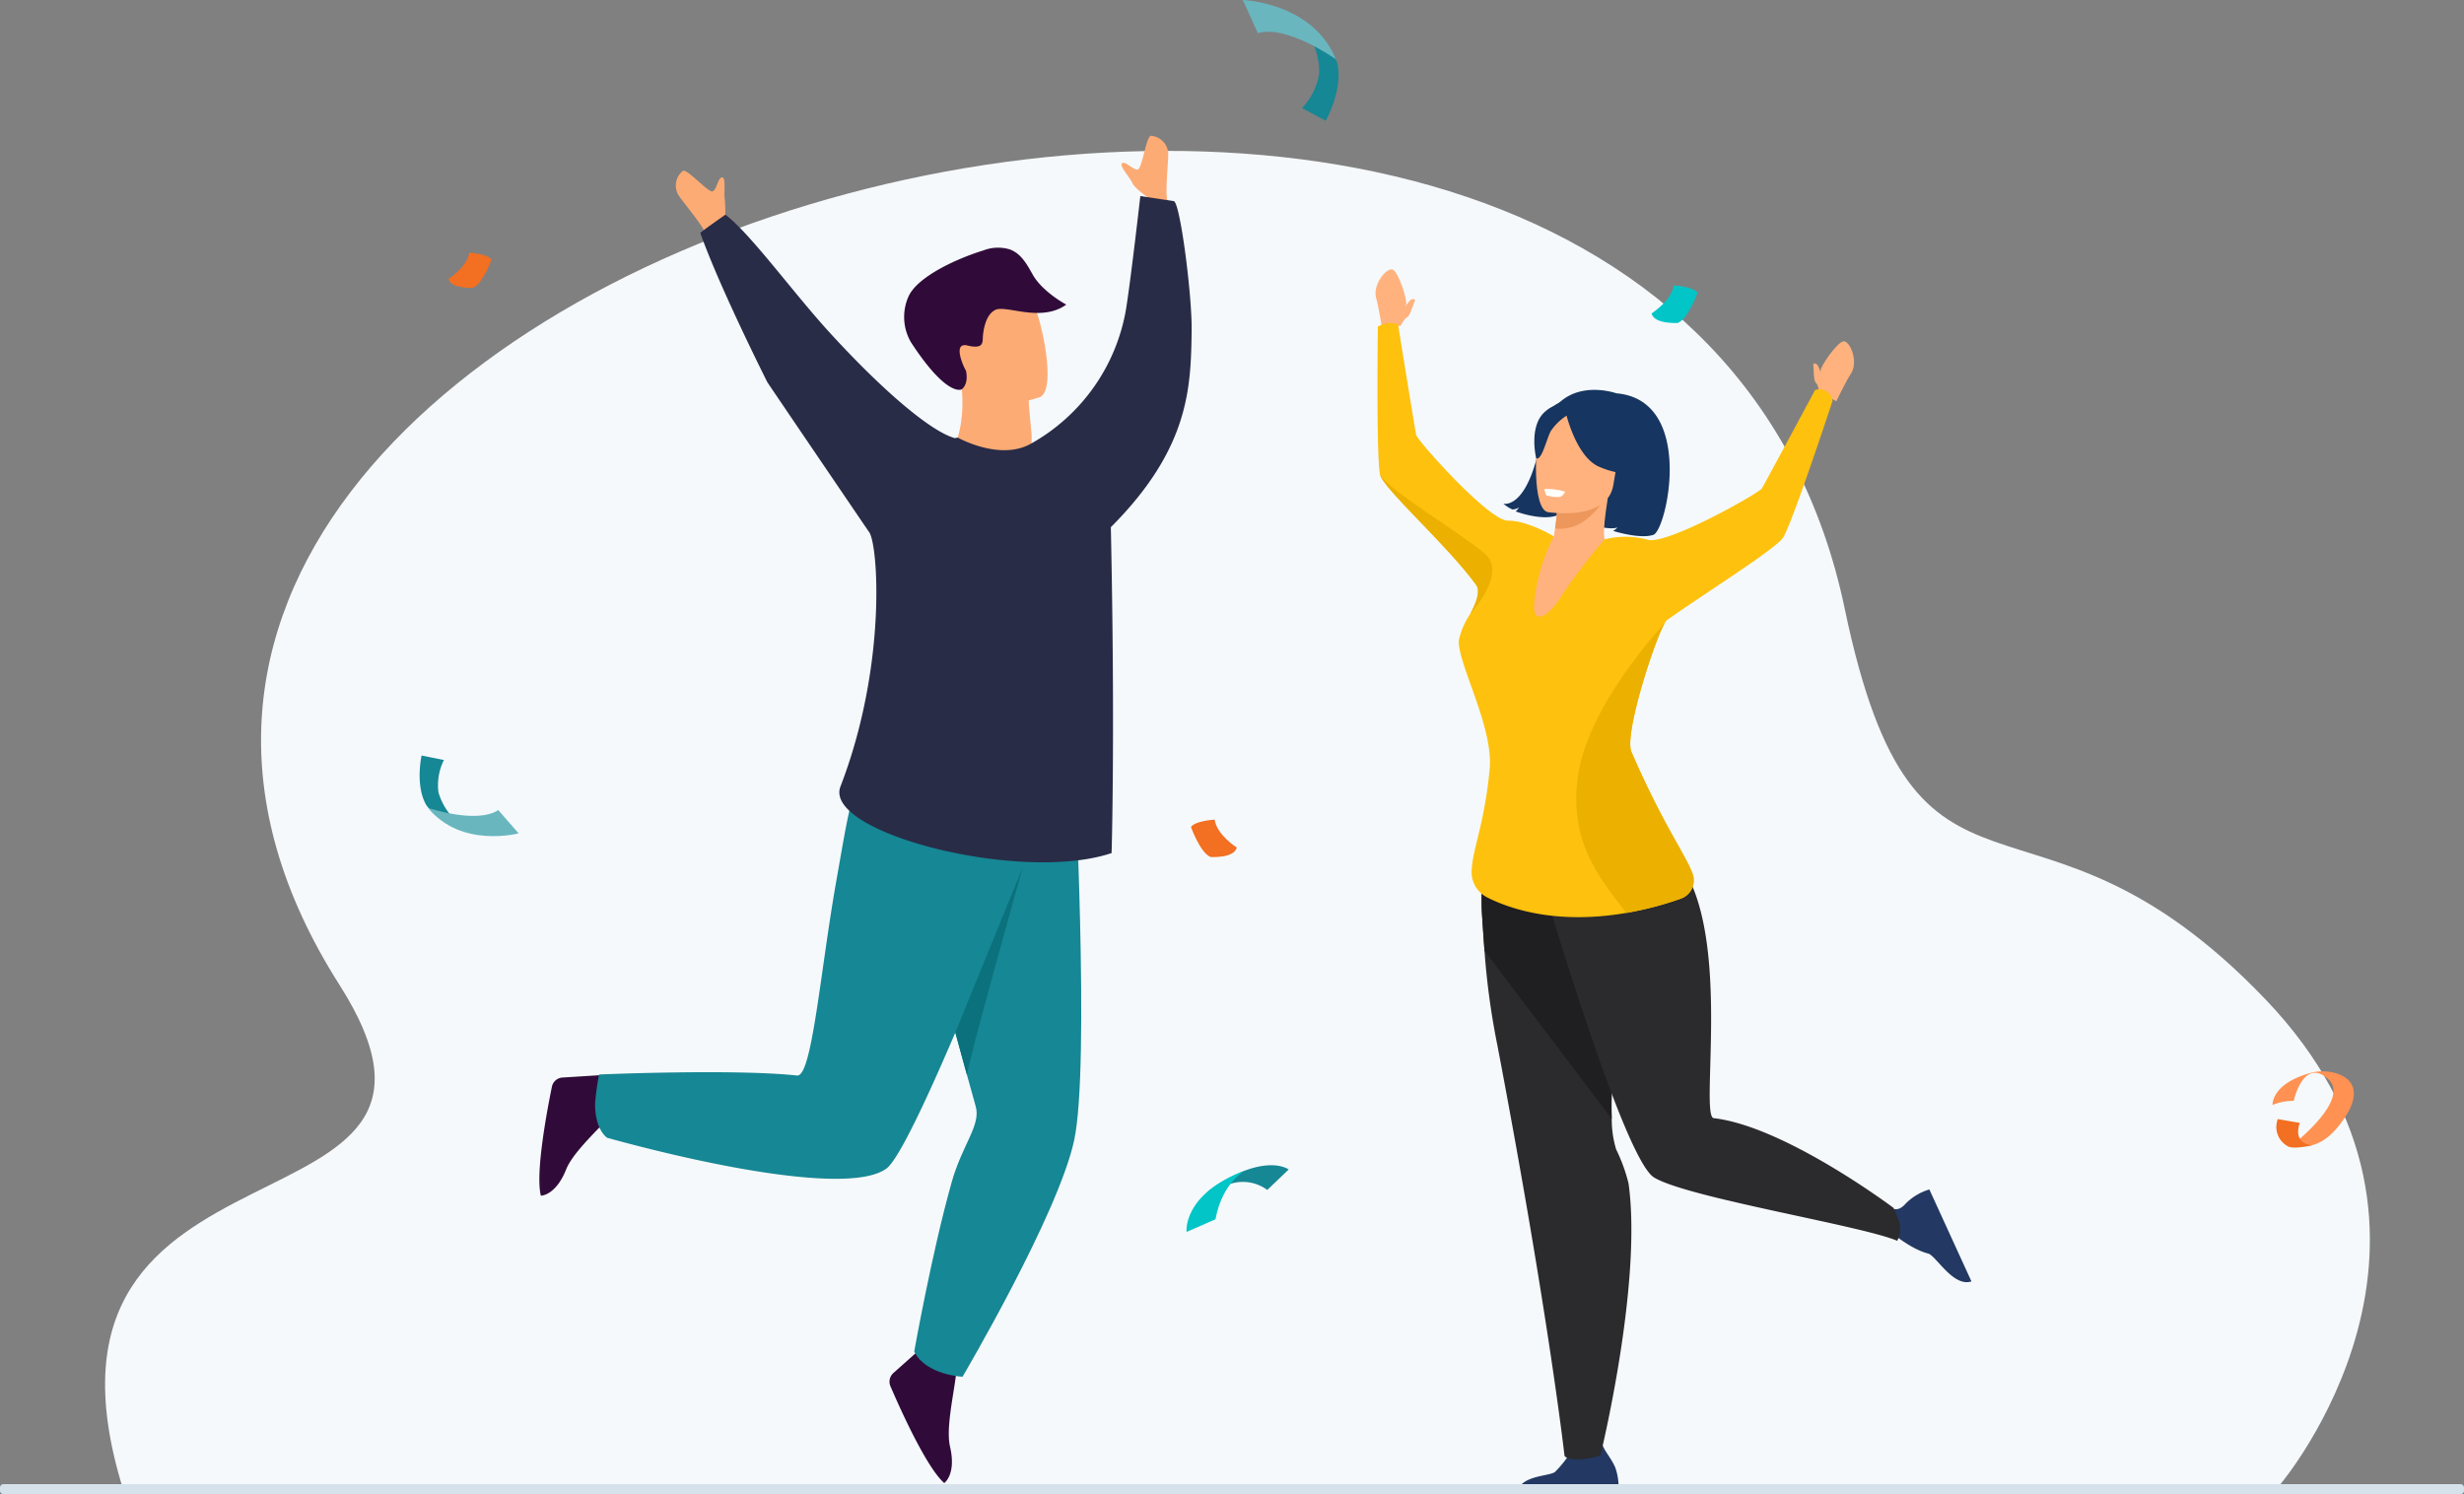 <svg xmlns="http://www.w3.org/2000/svg" width="327.577" height="198.664" viewBox="0 0 327.577 198.664">
    <rect x="0" y="0" width="327.577" height="198.664" fill="#808080" stroke="none"/>
    <defs>
        <clipPath id="clip-path">
            <path id="Rectangle_244" fill="none" d="M0 0H86.716V179.13H0z"/>
        </clipPath>
        <style>
            .cls-3{fill:#163560}.cls-4{fill:#233862}.cls-5{fill:#2b2a2c}.cls-7{fill:#ffb27d}.cls-11{fill:#ebb000}.cls-12{fill:#168794}.cls-13{fill:#69b6bf}.cls-15{fill:#f36f21}.cls-16{fill:#01c5c7}.cls-19{fill:#300b39}.cls-20{fill:#fdab74}
        </style>
    </defs>
    <g id="Group_984" transform="translate(-3606.5 -11556.842)">
        <path id="Path_18386" fill="#f5f9fc" d="M153.5 177.9l100.9-.48 26.895-.007h8.91l26.946-.007 123.106-.031s28.158-33.11-1.92-64.557c-31.185-32.6-46.349-6.051-55.934-51.946-24.129-115.524-262.688-48.286-200.115 50.02 22.53 35.4-44.349 16.583-28.785 67.012" transform="translate(3469.342 11576.895)"/>
        <g id="Group_979" transform="translate(-50)">
            <path id="Path_18387" d="M1727.67 716.693s2.628 4.331-2.313 7.058c0 0 3.8 1.37 5.121.853a2.856 2.856 0 0 1-.577.466s3.57 1.133 5.349.515 5.611-17.9-4.925-18.814c0 0-8.311-2.976-10.068 6.3s-4.958 8.374-4.958 8.374a5 5 0 0 0 1.206.776s.69-.044.9-.33a2.046 2.046 0 0 1-.472.583s3.37 1.274 5.433.556 5.266-4.33 5.3-6.336" class="cls-3" transform="translate(2141.065 10902.365)"/>
            <path id="Path_18388" d="M1726.852 1612.883h13.442a7.381 7.381 0 0 0-.38-3.6c-.673-1.491-1.72-2.412-1.815-3.555a4.037 4.037 0 0 1-3.848 1.184 14.757 14.757 0 0 1-2.333 3.023c-.878.631-4.8.406-5.066 2.95" class="cls-4" transform="translate(2131.306 10142.623)"/>
            <path id="Path_18389" d="M1712.451 1143.135a12.187 12.187 0 0 1-2.344.478c-2.118.189-2.426-.442-2.426-.442s-2.1-18.73-8.915-54.532a99.5 99.5 0 0 1-1.725-12.629c-.106-1.376-.21-2.907-.323-4.7-.309-4.825.424-12.946 4.045-15.08 1.646-.972 3.889-.705 6.905 1.67.237.187.481.388.728.6 8.825 7.635 5.207 29.559 5.563 39.866a13.925 13.925 0 0 0 .581 4.051 22.4 22.4 0 0 1 1.655 4.546c1.853 13.369-3.744 36.172-3.744 36.172" class="cls-5" transform="translate(2156.814 10607.236)"/>
            <path id="Path_18390" fill="#1f1e21" d="M1713.96 1101.239l-16.918-22.355c-.106-1.376-.21-2.907-.323-4.7-.309-4.825.424-12.946 4.045-15.08l6.9 1.67c.237.187.481.388.728.6 8.825 7.635 5.207 29.559 5.563 39.866" transform="translate(2156.814 10604.363)"/>
            <path id="Path_18391" d="M2045.219 1403.157l-5.594-12.222a7.381 7.381 0 0 0-3.118 1.845c-1.076 1.232-1.856 1.013-4.307-.688a13.46 13.46 0 0 1 1.619 4.141c.45.056 3.013 2.536 5.639 3.219 1.047.272 3.336 4.518 5.762 3.705" class="cls-4" transform="translate(1873.375 10324.059)"/>
            <path id="Path_18392" d="M1738.171 1086.188s12.045 41.873 16.458 44.568 27.618 6.4 32.335 8.424a3.552 3.552 0 0 0 .237-2.583 15.442 15.442 0 0 0-.74-1.8s-14.41-10.832-23.894-11.926c-2.354-.271 4.792-36.214-11.113-37.65-14.529-1.311-13.283.964-13.283.964" class="cls-5" transform="translate(2121.767 10582.641)"/>
            <path id="Path_18393" d="M1609.226 610.6s.324-1.616.689-2.849c.162-.546-.964-4.129-1.742-4.57s-2.807 1.972-2.233 3.825c.295.952.779 4.049.779 4.049z" class="cls-7" transform="translate(2233.527 10989.527)"/>
            <path id="Path_18394" d="M1627.653 632.059s.423-.937.806-1.089.792-1.684 1.073-2.291c0 0-.271-.4-.745.114-.289.312-.934 1.226-.934 1.226z" class="cls-7" transform="translate(2215.101 10968.07)"/>
            <path id="Path_18395" d="M1981.294 668.071c.082.17.2.474.3.76v-.231c.005-.569 2.13-3.666 3-3.86s2.106 2.707 1.015 4.311c-.56.824-1.93 3.644-1.93 3.644l-2.264-1.169s-.131-1.02-.452-1.277-.264-1.842-.355-2.5c0 0 .376-.3.679.327" class="cls-7" transform="translate(1916.949 10937.493)"/>
            <path id="Path_18396" d="M1753.826 806.149c-.029.008 2.42 1.781 4.5 1.532 1.954-.233 3.542-2.485 3.517-2.494-.771-.276-.838-1.4-.123-6.1l-.37.017-6.222.3s-.145 1.922-.408 3.715c-.22 1.505-.523 2.918-.891 3.028" class="cls-7" transform="translate(2108.521 10823.997)"/>
            <path id="Path_18397" fill="#ed975d" d="M1759.976 799.5s-.145 1.922-.408 3.715c3.4.408 5.643-2.412 6.63-4.013z" transform="translate(2103.67 10823.902)"/>
            <path id="Path_18398" d="M1755.012 724.649a17.964 17.964 0 0 0 2.971-4.868c.558-1.664.63-8.131-5.874-8.165a8.749 8.749 0 0 0-3.79.823c-1.521.728-3.817 2.447-2.408 8.309l.3 1.954z" class="cls-3" transform="translate(2115.578 10897.892)"/>
            <path id="Path_18399" d="M1703.57 870.788s6.1 3.851 16.268 1.377c.12-.029 5.78-.932 5.78-.932-.142-.388-6.089-10.215-6.229-10.572-1.8-4.654 2.373-26.873-.381-28.119-.7.766-2.713 1.29-4.433 1.137-1.981-.175-2.644-1.031-2.479-1.951-2.192 1.036-3.876 2-3.876 2-2 3-4.65 37.06-4.65 37.06" class="cls-7" transform="translate(2150.973 10796.428)"/>
            <path id="Path_18400" d="M1744.81 739.127s7.982 1.322 8.729-3.661 2.28-8.169-2.785-9.224-6.343.7-7 2.3-1.005 10.113 1.052 10.585" class="cls-7" transform="translate(2117.455 10885.806)"/>
            <path id="Path_18401" d="M1768.225 719.6s1.321 6.174 4.555 7.539 4.826.681 4.826.681a9.627 9.627 0 0 1-2.277-6.089s-5.037-4.668-7.1-2.131" class="cls-3" transform="translate(2096.358 10891.785)"/>
            <path id="Path_18402" d="M1746.361 720.874a7.142 7.142 0 0 0-2.418 2.272c-.588 1.21-1.156 3.8-1.9 3.594 0 0-1.059-4.22 1.13-6.193 2.322-2.092 3.192.327 3.192.327" class="cls-3" transform="translate(2118.694 10891.064)"/>
            <path id="Path_18403" fill="#fec10d" d="M1667.974 659.483s-5.147 15.646-6.517 18.066c-.825 1.46-10.1 7.233-15.48 11.038a.916.916 0 0 0-.207.247.029.029 0 0 1-.006.008c-1.343 2.077-5.518 14.935-4.521 17.243 4.2 9.7 7.074 13.451 8.121 16.172a2.585 2.585 0 0 1-1.545 3.365 44.247 44.247 0 0 1-7.263 1.9q-.858.148-1.763.263c-8.272 1.05-13.873-.891-16.717-2.326a3.788 3.788 0 0 1-2.073-3.594c.171-3.069 1.706-6.106 2.4-13.485.524-5.6-4.307-14.12-4.1-17.1a9.962 9.962 0 0 1 1.51-3.5c.888-1.617 1.376-3.079.785-3.891-3.937-5.4-12.437-12.853-12.784-14.714-.508-2.734-.279-19.631-.279-19.631a5.1 5.1 0 0 1 1.427-.44 4.462 4.462 0 0 1 1.253.13s2.252 14 2.42 14.742 9.659 11.435 12.219 11.392c2.311-.039 5.569 1.746 6.077 2.089a24.56 24.56 0 0 0-2.592 8.641c-.361 3.473 1.959 1.929 3.416-.449a77.2 77.2 0 0 1 5.942-7.8 11.259 11.259 0 0 1 5.637.033c2.406.872 14.859-6.159 15.257-6.806s7.068-13.073 7.068-13.073a1.547 1.547 0 0 1 1.439.141 1.623 1.623 0 0 1 .881 1.349" transform="translate(2232.142 10950.705)"/>
            <path id="Path_18404" fill="#fff" d="M1753.107 791.581s-.342.689-.8.7a5.426 5.426 0 0 1-1.705-.217 6.6 6.6 0 0 1-.273-.839 7.758 7.758 0 0 1 2.779.354" transform="translate(2111.475 10830.645)"/>
            <path id="Path_18405" d="M1791.615 941.861a44.229 44.229 0 0 1-7.263 1.9c-2.854-3.935-7.685-8.886-6.442-17.993 1.285-9.414 10.539-19.321 11.651-20.687-1.343 2.077-5.519 14.935-4.521 17.243 4.2 9.7 7.074 13.451 8.121 16.172a2.586 2.586 0 0 1-1.545 3.365" class="cls-11" transform="translate(2088.346 10734.466)"/>
            <path id="Path_18406" d="M1621.6 797.005c.888-1.617 1.376-3.079.785-3.891-3.937-5.4-12.437-12.853-12.785-14.714.843 2.022 11.137 8.061 14.032 10.658 2.862 2.564-1.915 7.82-2.032 7.946" class="cls-11" transform="translate(2230.346 10841.475)"/>
        </g>
        <g id="Group_981" transform="translate(101 -3)">
            <path id="Path_18407" d="M571.1 418.381a9.706 9.706 0 0 1 1.722 5.657 8.789 8.789 0 0 1-2.282 4.59l3.148 1.679s2.335-4.144 1.548-7.607a8.854 8.854 0 0 0-2.177-3.515 3.023 3.023 0 0 0-1.958-.8" class="cls-12" transform="translate(3108.061 11145.588)"/>
            <path id="Path_18408" d="M521.856 396.213l-1.993-4.407s9.3.315 12.385 7.895c0 0-6.51-4.642-10.392-3.488" class="cls-13" transform="translate(3150.865 11168.036)"/>
        </g>
        <g id="Group_980" transform="translate(30 -10)">
            <path id="Path_18409" d="M277.624 1092.852a8.242 8.242 0 0 1-2.79-4.176 7.467 7.467 0 0 1 .728-4.292l-2.971-.592s-.88 3.943.61 6.564a7.521 7.521 0 0 0 2.633 2.323 2.568 2.568 0 0 0 1.79.173" class="cls-12" transform="translate(3359.957 10583.507)"/>
            <path id="Path_18410" d="M289.037 1128.953l2.7 3.093s-7.641 2.029-12.008-3.376c0 0 6.433 2.175 9.305.283" class="cls-13" transform="translate(3353.707 10545.598)"/>
        </g>
        <g id="Group_982" transform="translate(-69 13)">
            <path id="Path_18411" fill="#ff9252" d="M2496.151 1210.563s-.194-2.906 5.26-4.312c2.445-.63 7.889.49 4.438 5.846-3.589 5.571-6.79 3.56-6.79 3.56s7.486-5.86 4.491-8.539c-3.306-2.958-4.577 2.9-4.577 2.9a7.214 7.214 0 0 0-2.822.543" transform="translate(1481.47 10480.197)"/>
            <path id="Path_18412" d="M2500.89 1250.5a2.908 2.908 0 0 1-1.232-3.556l2.932.509s-1.127 2.654 1.631 2.975c0 0-2.654.63-3.331.073" class="cls-15" transform="translate(1478.667 10445.692)"/>
        </g>
        <g id="Group_983" transform="translate(-21 176)">
            <path id="Path_18413" d="M1273.316 241.377a5.447 5.447 0 0 1 7.722-1.281l2.847-2.722s-2.66-2.019-8.794 1.6c-4.014 2.369-1.775 2.4-1.775 2.4" class="cls-12" transform="translate(2514.94 11298.962)"/>
            <path id="Path_18414" d="M1257.28 249.41s-.6-5.039 7.831-8.182c0 0-3.048 1.478-3.989 6.5z" class="cls-16" transform="translate(2527.968 11295.231)"/>
        </g>
        <path id="Path_18415" d="M1475.542 102.918s2.492-1.574 2.755-3.476c0 0 2.427.131 2.952.918 0 0-1.115 3.148-2.427 3.739 0 0-2.952.2-3.28-1.181" class="cls-15" transform="translate(2190.591 11491)"/>
        <path id="Path_18416" d="M925.9 1258.295s-2.659-1.679-2.939-3.709c0 0-2.589.14-3.149.98 0 0 1.19 3.359 2.589 3.988 0 0 3.149.21 3.5-1.26" class="cls-15" transform="translate(2845.022 10411.234)"/>
        <path id="Path_18417" d="M1661.861 420.951s2.671-1.687 2.952-3.725c0 0 2.6.141 3.163.984 0 0-1.195 3.373-2.6 4.006 0 0-3.163.211-3.514-1.265" class="cls-16" transform="translate(2164.205 11177.563)"/>
        <path id="Path_18418" fill="#d6e2eb" d="M327.176 1644.576H.4a.478.478 0 0 1-.4-.526v-.28a.478.478 0 0 1 .4-.526h326.776a.478.478 0 0 1 .4.526v.28a.478.478 0 0 1-.4.526" transform="translate(3606.5 10110.93)"/>
        <g id="Group_978" transform="translate(3678.207 11574.896)">
            <g id="Group_977" clip-path="url(#clip-path)">
                <path id="Path_18375" d="M279.032 967.677c1.226 2.856 4.774 10.8 7.149 12.865 0 0 1.634-1.107.771-4.838s2.03-11.985.476-13.048-4.647.268-4.647.268l-3.355 2.986a1.547 1.547 0 0 0-.394 1.767" class="cls-19" transform="translate(-232.357 -801.412)"/>
                <path id="Path_18376" d="M1.668 748.811C1.049 751.823-.562 760.283.2 763.3c0 0 1.952.027 3.359-3.489s8.42-8.575 7.759-10.319-3.18-2.218-3.18-2.218l-5.152.323a1.528 1.528 0 0 0-1.318 1.211" class="cls-19" transform="translate(0 -622.375)"/>
                <path id="Path_18377" d="M316.149 495.966s2.164 40.795.023 50.681-14.836 31.422-14.836 31.422-4.849-.216-6.425-3.345c0 0 2.344-13.176 4.979-22.519 1.424-5.048 3.933-7.606 3.187-10.118-.7-2.347-8.9-32.576-8.9-32.576z" class="cls-12" transform="translate(-245.078 -413.069)"/>
                <path id="Path_18378" d="M108.392 468.964s-20.8 55.2-25.274 58.548-22.109.056-37.133-4.069c0 0-1.62-.99-1.62-4.521a33.5 33.5 0 0 1 .538-3.9s17.83-.77 26.315.136c2 .213 3.073-13.813 5.255-26.077 2.025-11.378 2.177-14.2 7.059-18.085s24.86-2.027 24.86-2.027" class="cls-12" transform="translate(-36.961 -390.211)"/>
                <path id="Path_18379" d="M467.57 8.476s-2.116-1.382-2.484-2.211-1.84-2.349-1.334-2.625 1.472.967 2.07.829S466.926.048 467.57 0a2.48 2.48 0 0 1 2.3 2.349c0 1.612-.506 5.757 0 6.54s-2.3-.415-2.3-.415" class="cls-20" transform="translate(-386.265)"/>
                <path id="Path_18380" d="M115.137 34.749a20.5 20.5 0 0 0-.018-3.155c-.16-.893.207-2.978-.367-2.923s-.676 1.627-1.249 1.849-3.391-3.04-3.949-2.717a2.484 2.484 0 0 0-.588 3.237c.9 1.334 3.644 4.482 3.663 5.414s2.507-1.705 2.507-1.705" class="cls-20" transform="translate(-90.467 -23.137)"/>
                <path id="Path_18381" d="M336.265 208.032a7.716 7.716 0 0 1-5.332.719 11.055 11.055 0 0 1-3.613-1.527 10.664 10.664 0 0 1-1.457-1.1s.064-.093.171-.274c.558-.956 2.251-4.394 1.5-9.918a3.913 3.913 0 0 1 1.362.226c2.456.582 7.394 1.985 7.612 2.047h.008s.061 1.162.264 3.244l.055.574c.025.244.051.5.081.769a17.245 17.245 0 0 1-.649 5.239" class="cls-20" transform="translate(-271.477 -163.164)"/>
                <path id="Path_18382" d="M332.059 132.767a18.625 18.625 0 0 1-3.43.8c-2.811.38-6.507.156-7.668-3.25-1.956-5.733-4.454-9.17 1.3-11.511 3.081-1.253 5.052-1.32 6.391-.841a4.63 4.63 0 0 1 2.368 2.053c1.118 1.755 3.366 11.745 1.038 12.748" class="cls-20" transform="translate(-265.512 -98.02)"/>
                <path id="Path_18383" d="M312.093 96.618c-3.332 2.4-7.942.04-9.375.679s-1.689 3.041-1.714 3.8-.126 1.409-2.07.952a.944.944 0 0 0-.706.042c-.806.479.224 2.8.535 3.3 0 0 .447 1.663-.545 2.473-.12.1-2.07.95-6.768-6.251a6.7 6.7 0 0 1-.3-6.129c1.139-2.452 5.9-4.822 9.939-6.078a5.4 5.4 0 0 1 3.513-.131c1.464.536 2.245 1.921 3.019 3.313 1.3 2.338 4.476 4.021 4.476 4.021" class="cls-19" transform="translate(-242.054 -74.166)"/>
                <path id="Path_18384" fill="#282c47" d="M193.521 65.787c.075-4.512-1.518-16.962-2.37-17.157l-4.45-.671s-1.166 10.311-1.868 14.841a25.365 25.365 0 0 1-12.682 18.086c-4.144 2.332-9.725-.818-9.725-.818-.128.022-.251.05-.373.077-3.211-.872-9.682-6.4-16.681-14.067-4.949-5.423-10.509-13.141-13.835-15.645 0 0-3.363 2.346-3.331 2.436 2.489 7.083 8.9 19.821 8.9 19.823.01.051 13.5 19.893 13.5 19.894 1.229 1.354 2.473 17.694-3.768 33.871-2.372 6.15 24.042 12.909 36.044 8.856 0 0 .485-15.9-.1-43.329 10.607-10.616 10.623-18.833 10.745-26.193" transform="translate(-106.807 -39.943)"/>
                <path id="Path_18385" fill="#0b717c" d="M332.9 609.7c-.188-.686 7.4-27.639 7.4-27.639l-8.962 21.944z" transform="translate(-276.042 -484.776)"/>
            </g>
        </g>
    </g>
</svg>
